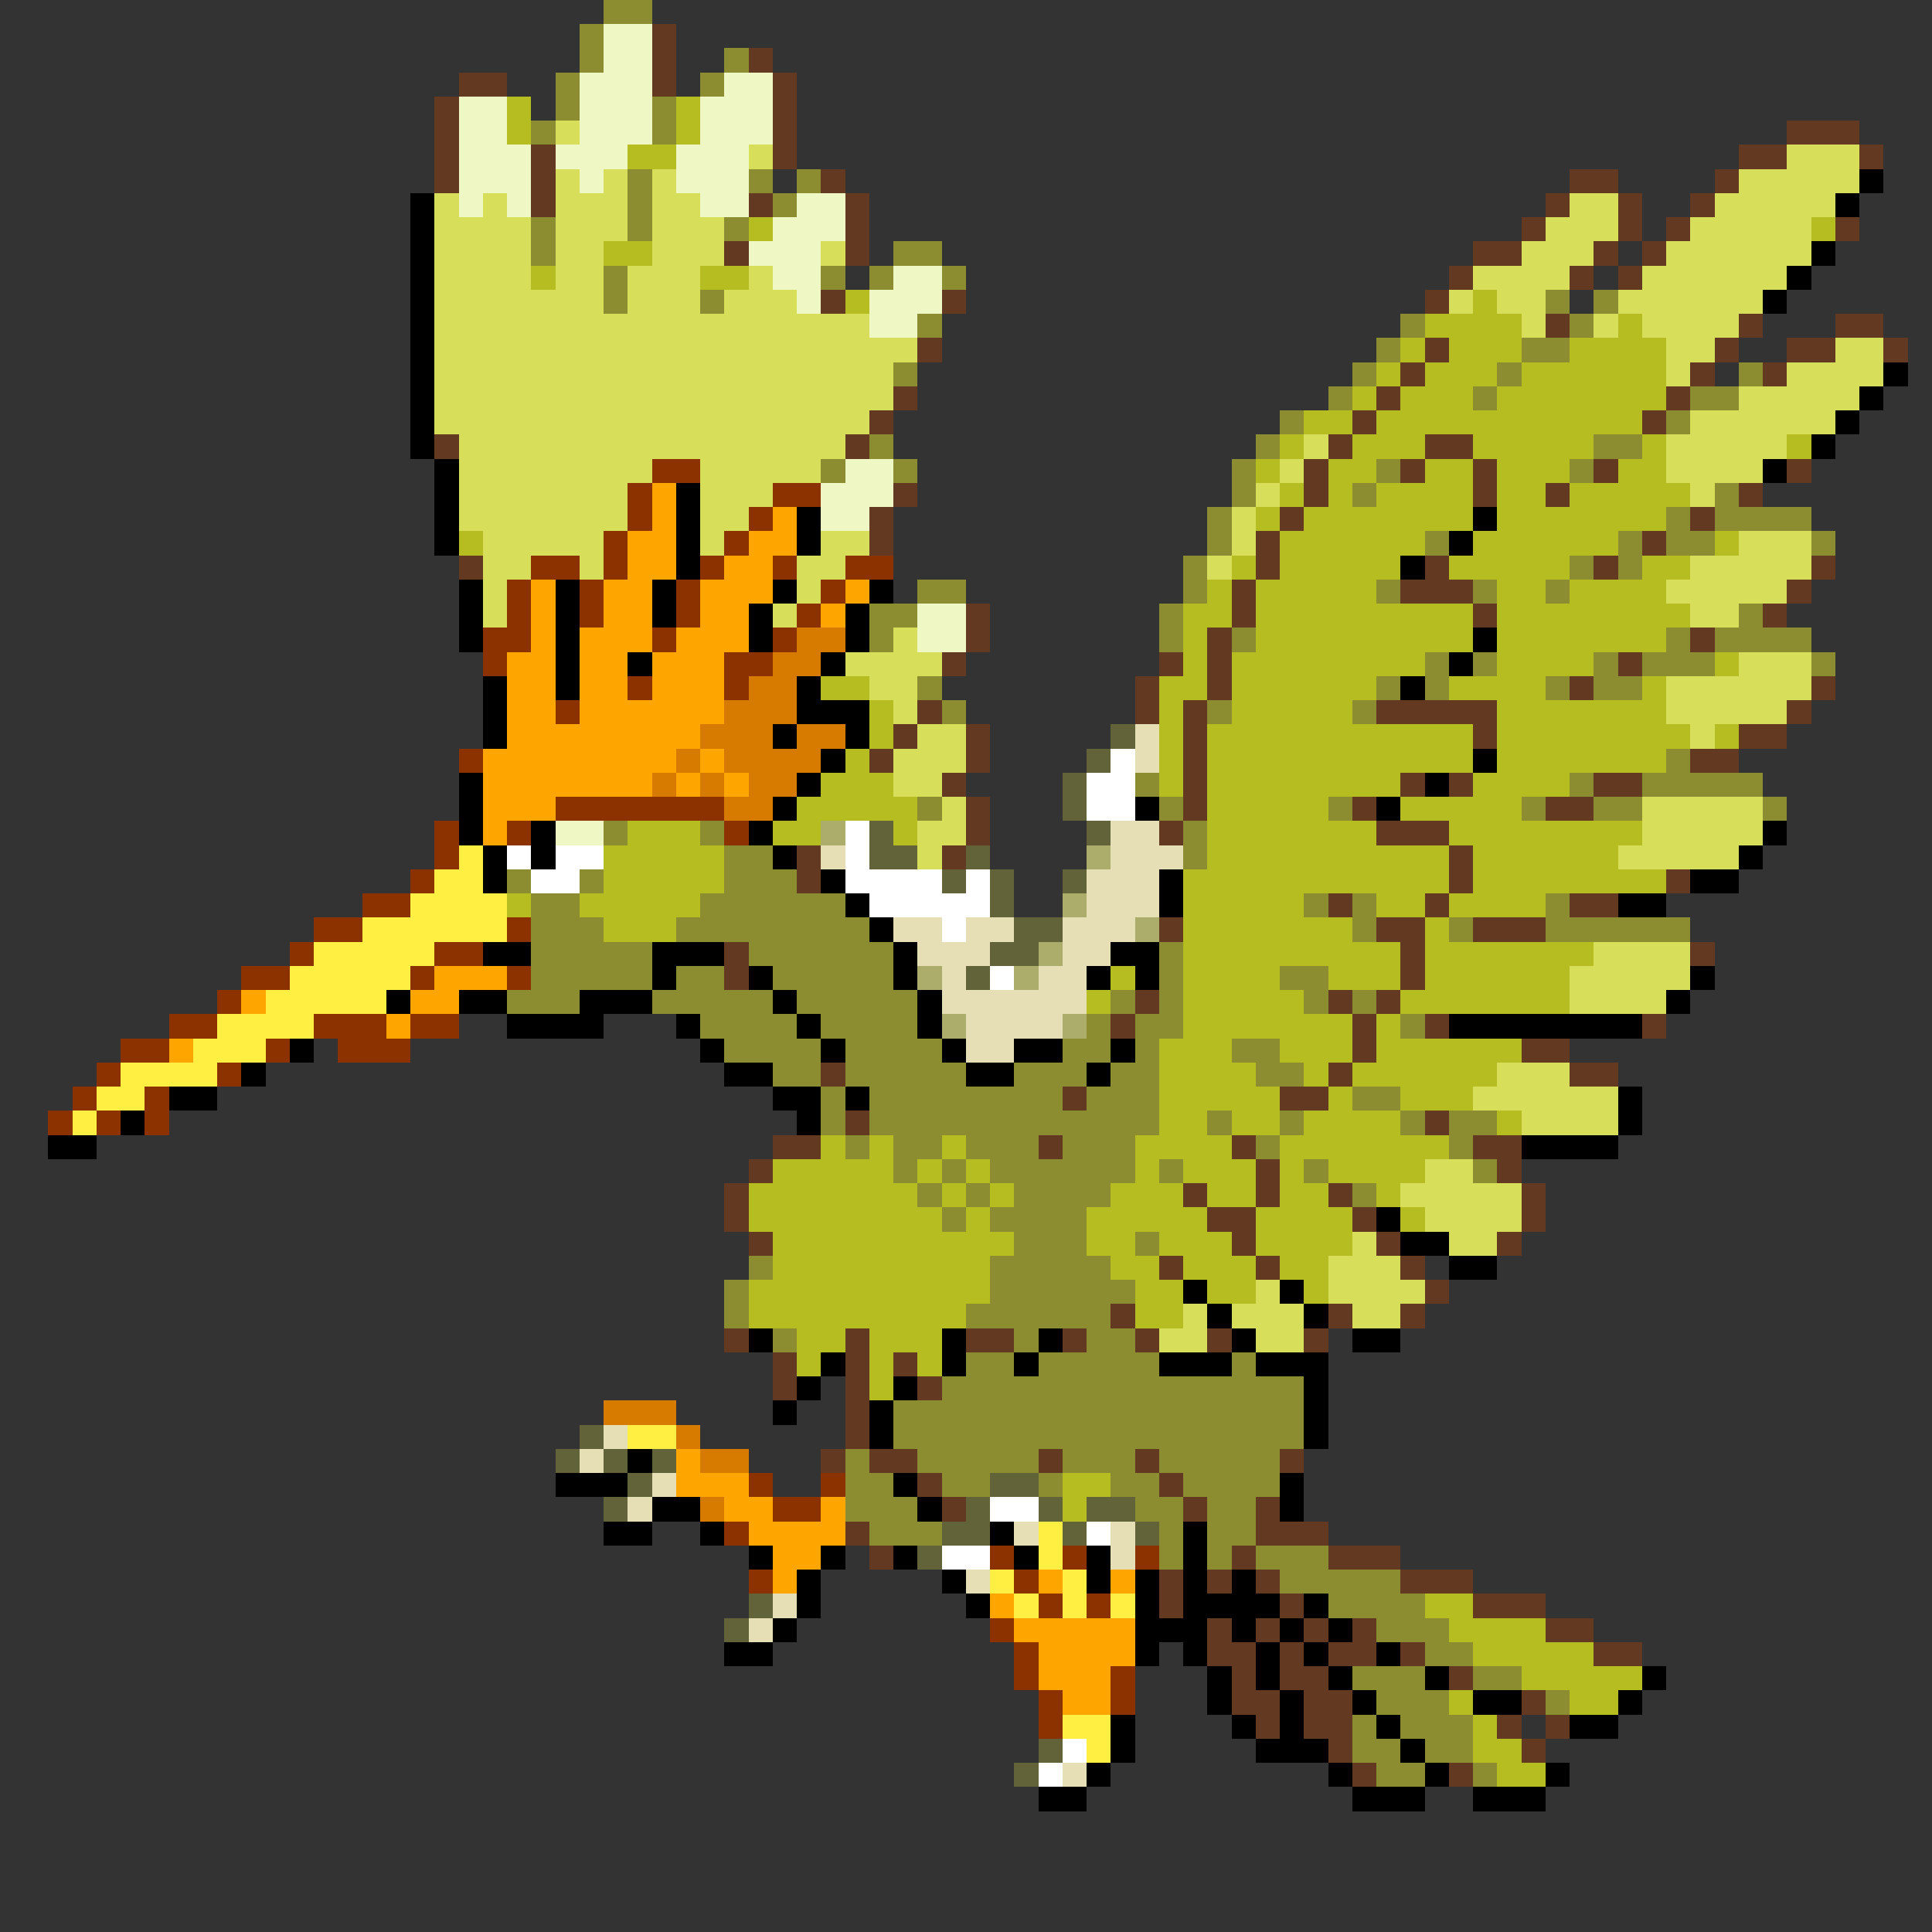 <svg xmlns="http://www.w3.org/2000/svg" viewBox="0 -0.5 80 80" shape-rendering="crispEdges">
<rect x="0" y="-0.5" width="80" height="80" fill="#333333" stroke="none"/>
<path stroke="#8c8c31" d="M25 0h2M24 1h1M24 2h1M30 2h1M23 3h1M29 3h1M23 4h1M27 4h1M22 5h1M27 5h1M26 7h1M31 7h1M33 7h1M26 8h1M32 8h1M22 9h1M26 9h1M30 9h1M22 10h1M37 10h2M25 11h1M34 11h1M36 11h1M39 11h1M25 12h1M29 12h1M64 12h1M66 12h1M38 13h1M58 13h1M65 13h1M57 14h1M63 14h2M37 15h1M56 15h1M62 15h1M72 15h1M55 16h1M61 16h1M70 16h2M53 17h1M69 17h1M36 18h1M52 18h1M66 18h2M34 19h1M37 19h1M51 19h1M57 19h1M65 19h1M51 20h1M56 20h1M71 20h1M50 21h1M69 21h1M71 21h4M50 22h1M59 22h1M67 22h1M69 22h2M75 22h1M49 23h1M65 23h1M67 23h1M38 24h2M49 24h1M57 24h1M61 24h1M64 24h1M36 25h2M48 25h1M72 25h1M36 26h1M48 26h1M51 26h1M69 26h1M71 26h4M59 27h1M61 27h1M66 27h1M68 27h3M75 27h1M38 28h1M57 28h1M59 28h1M64 28h1M66 28h2M39 29h1M50 29h1M56 29h1M69 31h1M47 32h1M65 32h1M68 32h5M38 33h1M48 33h1M55 33h1M63 33h1M66 33h2M73 33h1M25 34h1M29 34h1M49 34h1M30 35h2M49 35h1M21 36h1M24 36h1M30 36h3M22 37h2M29 37h6M54 37h1M56 37h1M64 37h1M22 38h3M28 38h8M56 38h1M60 38h1M64 38h6M22 39h5M31 39h6M48 39h1M22 40h5M28 40h2M32 40h5M48 40h1M53 40h2M21 41h3M27 41h5M33 41h5M46 41h1M48 41h1M54 41h1M56 41h1M29 42h4M34 42h4M45 42h1M47 42h2M58 42h1M30 43h4M35 43h4M44 43h2M47 43h1M51 43h2M32 44h2M35 44h5M42 44h3M46 44h2M52 44h2M34 45h1M36 45h8M45 45h3M56 45h2M34 46h1M36 46h12M50 46h1M53 46h1M58 46h1M60 46h2M35 47h1M37 47h2M40 47h3M44 47h3M52 47h1M60 47h1M37 48h1M39 48h1M41 48h6M48 48h1M54 48h1M61 48h1M38 49h1M40 49h1M42 49h4M56 49h1M39 50h1M41 50h4M42 51h3M47 51h1M31 52h1M41 52h5M30 53h1M41 53h6M30 54h1M40 54h6M32 55h1M42 55h1M45 55h2M40 56h2M43 56h5M51 56h1M39 57h15M37 58h17M37 59h17M35 60h1M38 60h5M44 60h3M48 60h5M35 61h2M39 61h2M43 61h1M46 61h2M49 61h4M35 62h3M47 62h2M50 62h2M36 63h3M48 63h1M50 63h2M48 64h1M50 64h1M52 64h3M53 65h5M55 66h4M57 67h3M59 68h2M56 69h3M61 69h2M57 70h3M64 70h1M56 71h1M58 71h3M56 72h2M59 72h2M57 73h2M61 73h1" />
<path stroke="#eff7c5" d="M25 1h2M25 2h2M24 3h3M30 3h2M19 4h2M24 4h3M29 4h3M19 5h2M24 5h3M29 5h3M19 6h3M23 6h3M28 6h3M19 7h3M24 7h1M28 7h3M19 8h1M21 8h1M29 8h2M33 8h2M32 9h3M31 10h3M32 11h2M37 11h2M33 12h1M36 12h3M36 13h2M35 19h2M34 20h3M34 21h2M38 25h2M38 26h2M23 34h2" />
<path stroke="#633a21" d="M27 1h1M27 2h1M31 2h1M19 3h2M27 3h1M32 3h1M18 4h1M32 4h1M18 5h1M32 5h1M74 5h3M18 6h1M22 6h1M32 6h1M72 6h2M77 6h1M18 7h1M22 7h1M34 7h1M65 7h2M71 7h1M22 8h1M31 8h1M35 8h1M64 8h1M67 8h1M70 8h1M35 9h1M63 9h1M67 9h1M69 9h1M76 9h1M30 10h1M35 10h1M61 10h2M66 10h1M68 10h1M60 11h1M65 11h1M67 11h1M34 12h1M39 12h1M59 12h1M64 13h1M72 13h1M76 13h2M38 14h1M59 14h1M71 14h1M74 14h2M78 14h1M58 15h1M70 15h1M73 15h1M37 16h1M57 16h1M69 16h1M36 17h1M56 17h1M68 17h1M18 18h1M35 18h1M55 18h1M59 18h2M54 19h1M58 19h1M61 19h1M66 19h1M74 19h1M37 20h1M54 20h1M61 20h1M64 20h1M72 20h1M36 21h1M53 21h1M70 21h1M36 22h1M52 22h1M68 22h1M19 23h1M52 23h1M59 23h1M66 23h1M75 23h1M51 24h1M58 24h3M74 24h1M40 25h1M51 25h1M61 25h1M73 25h1M40 26h1M50 26h1M70 26h1M39 27h1M48 27h1M50 27h1M67 27h1M47 28h1M50 28h1M65 28h1M75 28h1M38 29h1M47 29h1M49 29h1M57 29h5M74 29h1M37 30h1M40 30h1M49 30h1M61 30h1M72 30h2M36 31h1M40 31h1M49 31h1M70 31h2M39 32h1M49 32h1M58 32h1M60 32h1M66 32h2M40 33h1M49 33h1M56 33h1M64 33h2M40 34h1M48 34h1M57 34h3M33 35h1M39 35h1M60 35h1M33 36h1M60 36h1M69 36h1M55 37h1M59 37h1M65 37h2M48 38h1M57 38h2M61 38h3M30 39h1M58 39h1M70 39h1M30 40h1M58 40h1M47 41h1M55 41h1M57 41h1M46 42h1M56 42h1M59 42h1M68 42h1M56 43h1M63 43h2M34 44h1M55 44h1M65 44h2M44 45h1M53 45h2M35 46h1M59 46h1M32 47h2M43 47h1M51 47h1M61 47h2M31 48h1M52 48h1M62 48h1M30 49h1M49 49h1M52 49h1M55 49h1M63 49h1M30 50h1M50 50h2M56 50h1M63 50h1M31 51h1M51 51h1M57 51h1M62 51h1M48 52h1M52 52h1M58 52h1M59 53h1M46 54h1M55 54h1M58 54h1M30 55h1M35 55h1M40 55h2M44 55h1M47 55h1M50 55h1M54 55h1M32 56h1M35 56h1M37 56h1M32 57h1M35 57h1M38 57h1M35 58h1M35 59h1M34 60h1M36 60h2M43 60h1M47 60h1M53 60h1M38 61h1M48 61h1M39 62h1M49 62h1M52 62h1M35 63h1M52 63h3M36 64h1M51 64h1M55 64h3M48 65h1M50 65h1M52 65h1M58 65h3M48 66h1M53 66h1M61 66h3M50 67h1M52 67h1M54 67h1M56 67h1M64 67h2M50 68h2M53 68h1M55 68h2M58 68h1M66 68h2M51 69h1M53 69h2M60 69h1M51 70h2M54 70h2M63 70h1M52 71h1M54 71h2M62 71h1M64 71h1M55 72h1M63 72h1M56 73h1M60 73h1" />
<path stroke="#b5bd21" d="M21 4h1M28 4h1M21 5h1M28 5h1M26 6h2M31 9h1M75 9h1M25 10h2M22 11h1M29 11h2M35 12h1M61 12h1M59 13h4M67 13h1M58 14h1M60 14h3M65 14h4M57 15h1M59 15h3M63 15h6M56 16h1M58 16h3M62 16h7M54 17h2M57 17h11M53 18h1M56 18h3M61 18h5M68 18h1M74 18h1M52 19h1M55 19h2M59 19h2M62 19h3M67 19h2M53 20h1M55 20h1M57 20h4M62 20h2M65 20h5M52 21h1M54 21h7M62 21h7M19 22h1M53 22h6M61 22h6M71 22h1M51 23h1M53 23h5M60 23h5M68 23h2M50 24h1M52 24h5M62 24h2M65 24h4M49 25h2M52 25h9M62 25h8M49 26h1M52 26h9M62 26h7M49 27h1M51 27h8M62 27h4M71 27h1M34 28h2M48 28h2M51 28h6M60 28h4M68 28h1M36 29h1M48 29h1M51 29h5M62 29h7M36 30h1M48 30h1M50 30h11M62 30h8M71 30h1M35 31h1M48 31h1M50 31h11M62 31h7M34 32h3M48 32h1M50 32h8M61 32h4M33 33h5M50 33h5M58 33h5M26 34h3M32 34h2M37 34h1M50 34h7M60 34h8M25 35h5M50 35h10M61 35h6M25 36h5M49 36h11M61 36h8M21 37h1M24 37h5M49 37h5M57 37h2M60 37h4M25 38h3M49 38h7M59 38h1M49 39h9M59 39h7M46 40h1M49 40h4M55 40h3M59 40h6M45 41h1M49 41h5M58 41h7M49 42h7M57 42h1M48 43h3M53 43h3M57 43h6M48 44h4M54 44h1M56 44h6M48 45h5M55 45h1M58 45h3M48 46h2M51 46h2M54 46h4M62 46h1M34 47h1M36 47h1M39 47h1M47 47h4M53 47h7M32 48h5M38 48h1M40 48h1M47 48h1M49 48h3M53 48h1M55 48h4M31 49h7M39 49h1M41 49h1M46 49h3M50 49h2M53 49h2M57 49h1M31 50h8M40 50h1M45 50h5M52 50h4M58 50h1M32 51h10M45 51h2M48 51h3M52 51h4M32 52h9M46 52h2M49 52h3M53 52h2M31 53h10M47 53h2M50 53h2M54 53h1M31 54h9M47 54h2M33 55h2M36 55h3M33 56h1M36 56h1M38 56h1M36 57h1M44 61h2M44 62h1M59 66h2M60 67h4M61 68h5M63 69h5M60 70h1M65 70h2M61 71h1M61 72h2M62 73h2" />
<path stroke="#d6de5a" d="M23 5h1M31 6h1M74 6h3M23 7h1M25 7h1M27 7h1M72 7h5M18 8h1M20 8h1M23 8h3M27 8h2M65 8h2M71 8h5M18 9h4M23 9h3M27 9h3M64 9h3M70 9h5M18 10h4M23 10h2M27 10h3M34 10h1M63 10h3M69 10h6M18 11h4M23 11h2M26 11h3M31 11h1M61 11h4M68 11h6M18 12h7M26 12h3M30 12h3M60 12h1M62 12h2M67 12h6M18 13h18M63 13h1M66 13h1M68 13h4M18 14h20M69 14h2M76 14h2M18 15h19M69 15h1M74 15h4M18 16h19M72 16h5M18 17h18M70 17h6M19 18h16M54 18h1M69 18h5M19 19h8M29 19h5M53 19h1M69 19h4M19 20h7M29 20h3M52 20h1M70 20h1M19 21h7M29 21h2M51 21h1M20 22h5M29 22h1M34 22h2M51 22h1M72 22h3M20 23h2M24 23h1M33 23h2M50 23h1M70 23h5M20 24h1M33 24h1M69 24h5M20 25h1M32 25h1M70 25h2M37 26h1M35 27h4M72 27h3M36 28h2M69 28h6M37 29h1M69 29h5M38 30h2M70 30h1M37 31h3M37 32h2M39 33h1M68 33h5M38 34h2M68 34h5M38 35h1M67 35h5M66 39h4M65 40h5M65 41h4M62 44h3M61 45h6M63 46h4M59 48h2M58 49h5M59 50h4M56 51h1M60 51h2M55 52h3M52 53h1M55 53h4M49 54h1M51 54h3M56 54h2M48 55h2M52 55h2" />
<path stroke="#000000" d="M77 7h1M17 8h1M76 8h1M17 9h1M17 10h1M75 10h1M17 11h1M74 11h1M17 12h1M73 12h1M17 13h1M17 14h1M17 15h1M78 15h1M17 16h1M77 16h1M17 17h1M76 17h1M17 18h1M75 18h1M18 19h1M73 19h1M18 20h1M28 20h1M18 21h1M28 21h1M33 21h1M61 21h1M18 22h1M28 22h1M33 22h1M60 22h1M28 23h1M58 23h1M19 24h1M23 24h1M27 24h1M32 24h1M36 24h1M19 25h1M23 25h1M27 25h1M31 25h1M35 25h1M19 26h1M23 26h1M31 26h1M35 26h1M61 26h1M23 27h1M26 27h1M34 27h1M60 27h1M20 28h1M23 28h1M33 28h1M58 28h1M20 29h1M33 29h3M20 30h1M32 30h1M35 30h1M34 31h1M61 31h1M19 32h1M33 32h1M59 32h1M19 33h1M32 33h1M47 33h1M57 33h1M19 34h1M22 34h1M31 34h1M73 34h1M20 35h1M22 35h1M32 35h1M72 35h1M20 36h1M34 36h1M48 36h1M70 36h2M35 37h1M48 37h1M67 37h2M36 38h1M20 39h2M27 39h3M37 39h1M46 39h2M27 40h1M31 40h1M37 40h1M45 40h1M47 40h1M70 40h1M16 41h1M19 41h2M24 41h3M32 41h1M38 41h1M69 41h1M21 42h4M28 42h1M33 42h1M38 42h1M60 42h8M12 43h1M29 43h1M34 43h1M39 43h1M42 43h2M46 43h1M10 44h1M30 44h2M40 44h2M45 44h1M7 45h2M32 45h2M35 45h1M67 45h1M5 46h1M33 46h1M67 46h1M2 47h2M63 47h4M57 50h1M58 51h2M60 52h2M49 53h1M53 53h1M50 54h1M54 54h1M31 55h1M39 55h1M43 55h1M51 55h1M56 55h2M34 56h1M39 56h1M42 56h1M48 56h3M52 56h3M33 57h1M37 57h1M54 57h1M32 58h1M36 58h1M54 58h1M36 59h1M54 59h1M26 60h1M23 61h3M37 61h1M53 61h1M27 62h2M38 62h1M53 62h1M25 63h2M29 63h1M41 63h1M49 63h1M31 64h1M34 64h1M37 64h1M42 64h1M45 64h1M49 64h1M33 65h1M39 65h1M45 65h1M47 65h1M49 65h1M51 65h1M33 66h1M40 66h1M47 66h1M49 66h4M54 66h1M32 67h1M47 67h3M51 67h1M53 67h1M55 67h1M30 68h2M47 68h1M49 68h1M52 68h1M54 68h1M57 68h1M50 69h1M52 69h1M55 69h1M59 69h1M68 69h1M50 70h1M53 70h1M56 70h1M61 70h2M67 70h1M46 71h1M51 71h1M53 71h1M57 71h1M65 71h2M46 72h1M52 72h3M58 72h1M45 73h1M55 73h1M59 73h1M64 73h1M43 74h2M56 74h3M61 74h3" />
<path stroke="#8c3100" d="M27 19h2M26 20h1M32 20h2M26 21h1M31 21h1M25 22h1M30 22h1M22 23h2M25 23h1M29 23h1M32 23h1M35 23h2M21 24h1M24 24h1M28 24h1M34 24h1M21 25h1M24 25h1M28 25h1M33 25h1M20 26h2M27 26h1M32 26h1M20 27h1M30 27h2M26 28h1M30 28h1M23 29h1M19 31h1M23 33h7M18 34h1M21 34h1M30 34h1M18 35h1M17 36h1M15 37h2M13 38h2M21 38h1M12 39h1M18 39h2M10 40h2M17 40h1M21 40h1M9 41h1M7 42h2M13 42h3M17 42h2M5 43h2M11 43h1M14 43h3M4 44h1M9 44h1M3 45h1M6 45h1M2 46h1M4 46h1M6 46h1M31 61h1M34 61h1M32 62h2M30 63h1M41 64h1M44 64h1M47 64h1M31 65h1M42 65h1M43 66h1M45 66h1M41 67h1M42 68h1M42 69h1M46 69h1M43 70h1M46 70h1M43 71h1" />
<path stroke="#ffa500" d="M27 20h1M27 21h1M32 21h1M26 22h2M31 22h2M26 23h2M30 23h2M22 24h1M25 24h2M29 24h3M35 24h1M22 25h1M25 25h2M29 25h2M34 25h1M22 26h1M24 26h3M28 26h3M21 27h2M24 27h2M27 27h3M21 28h2M24 28h2M27 28h3M21 29h2M24 29h6M21 30h8M20 31h8M29 31h1M20 32h7M28 32h1M30 32h1M20 33h3M20 34h1M18 40h3M10 41h1M17 41h2M16 42h1M7 43h1M28 60h1M28 61h3M30 62h2M34 62h1M31 63h4M32 64h2M32 65h1M43 65h1M46 65h1M41 66h1M42 67h5M43 68h4M43 69h3M44 70h2" />
<path stroke="#d67b00" d="M33 26h2M32 27h2M31 28h2M30 29h3M29 30h3M33 30h2M28 31h1M30 31h4M27 32h1M29 32h1M31 32h2M30 33h2M25 58h3M28 59h1M29 60h2M29 62h1" />
<path stroke="#63633a" d="M46 30h1M45 31h1M44 32h1M44 33h1M36 34h1M45 34h1M36 35h2M40 35h1M39 36h1M41 36h1M44 36h1M41 37h1M42 38h2M41 39h2M40 40h1M24 59h1M23 60h1M25 60h1M27 60h1M26 61h1M41 61h2M25 62h1M40 62h1M43 62h1M45 62h2M39 63h2M44 63h1M47 63h1M38 64h1M31 66h1M30 67h1M43 72h1M42 73h1" />
<path stroke="#e6deb5" d="M47 30h1M47 31h1M46 34h2M34 35h1M46 35h3M45 36h3M45 37h3M37 38h2M40 38h2M44 38h3M38 39h3M44 39h2M39 40h1M43 40h2M39 41h6M40 42h4M40 43h2M25 59h1M24 60h1M27 61h1M26 62h1M42 63h1M46 63h1M46 64h1M40 65h1M32 66h1M31 67h1M44 73h1" />
<path stroke="#ffffff" d="M46 31h1M45 32h2M45 33h2M35 34h1M21 35h1M23 35h2M35 35h1M22 36h2M35 36h4M40 36h1M36 37h5M39 38h1M41 40h1M41 62h2M45 63h1M39 64h2M44 72h1M43 73h1" />
<path stroke="#adad6b" d="M34 34h1M45 35h1M44 37h1M47 38h1M43 39h1M38 40h1M42 40h1M39 42h1M44 42h1" />
<path stroke="#ffef42" d="M19 35h1M18 36h2M17 37h4M15 38h6M13 39h5M12 40h5M11 41h5M9 42h4M8 43h3M5 44h4M4 45h2M3 46h1M26 59h2M43 63h1M43 64h1M41 65h1M44 65h1M42 66h1M44 66h1M46 66h1M44 71h2M45 72h1" />
</svg>